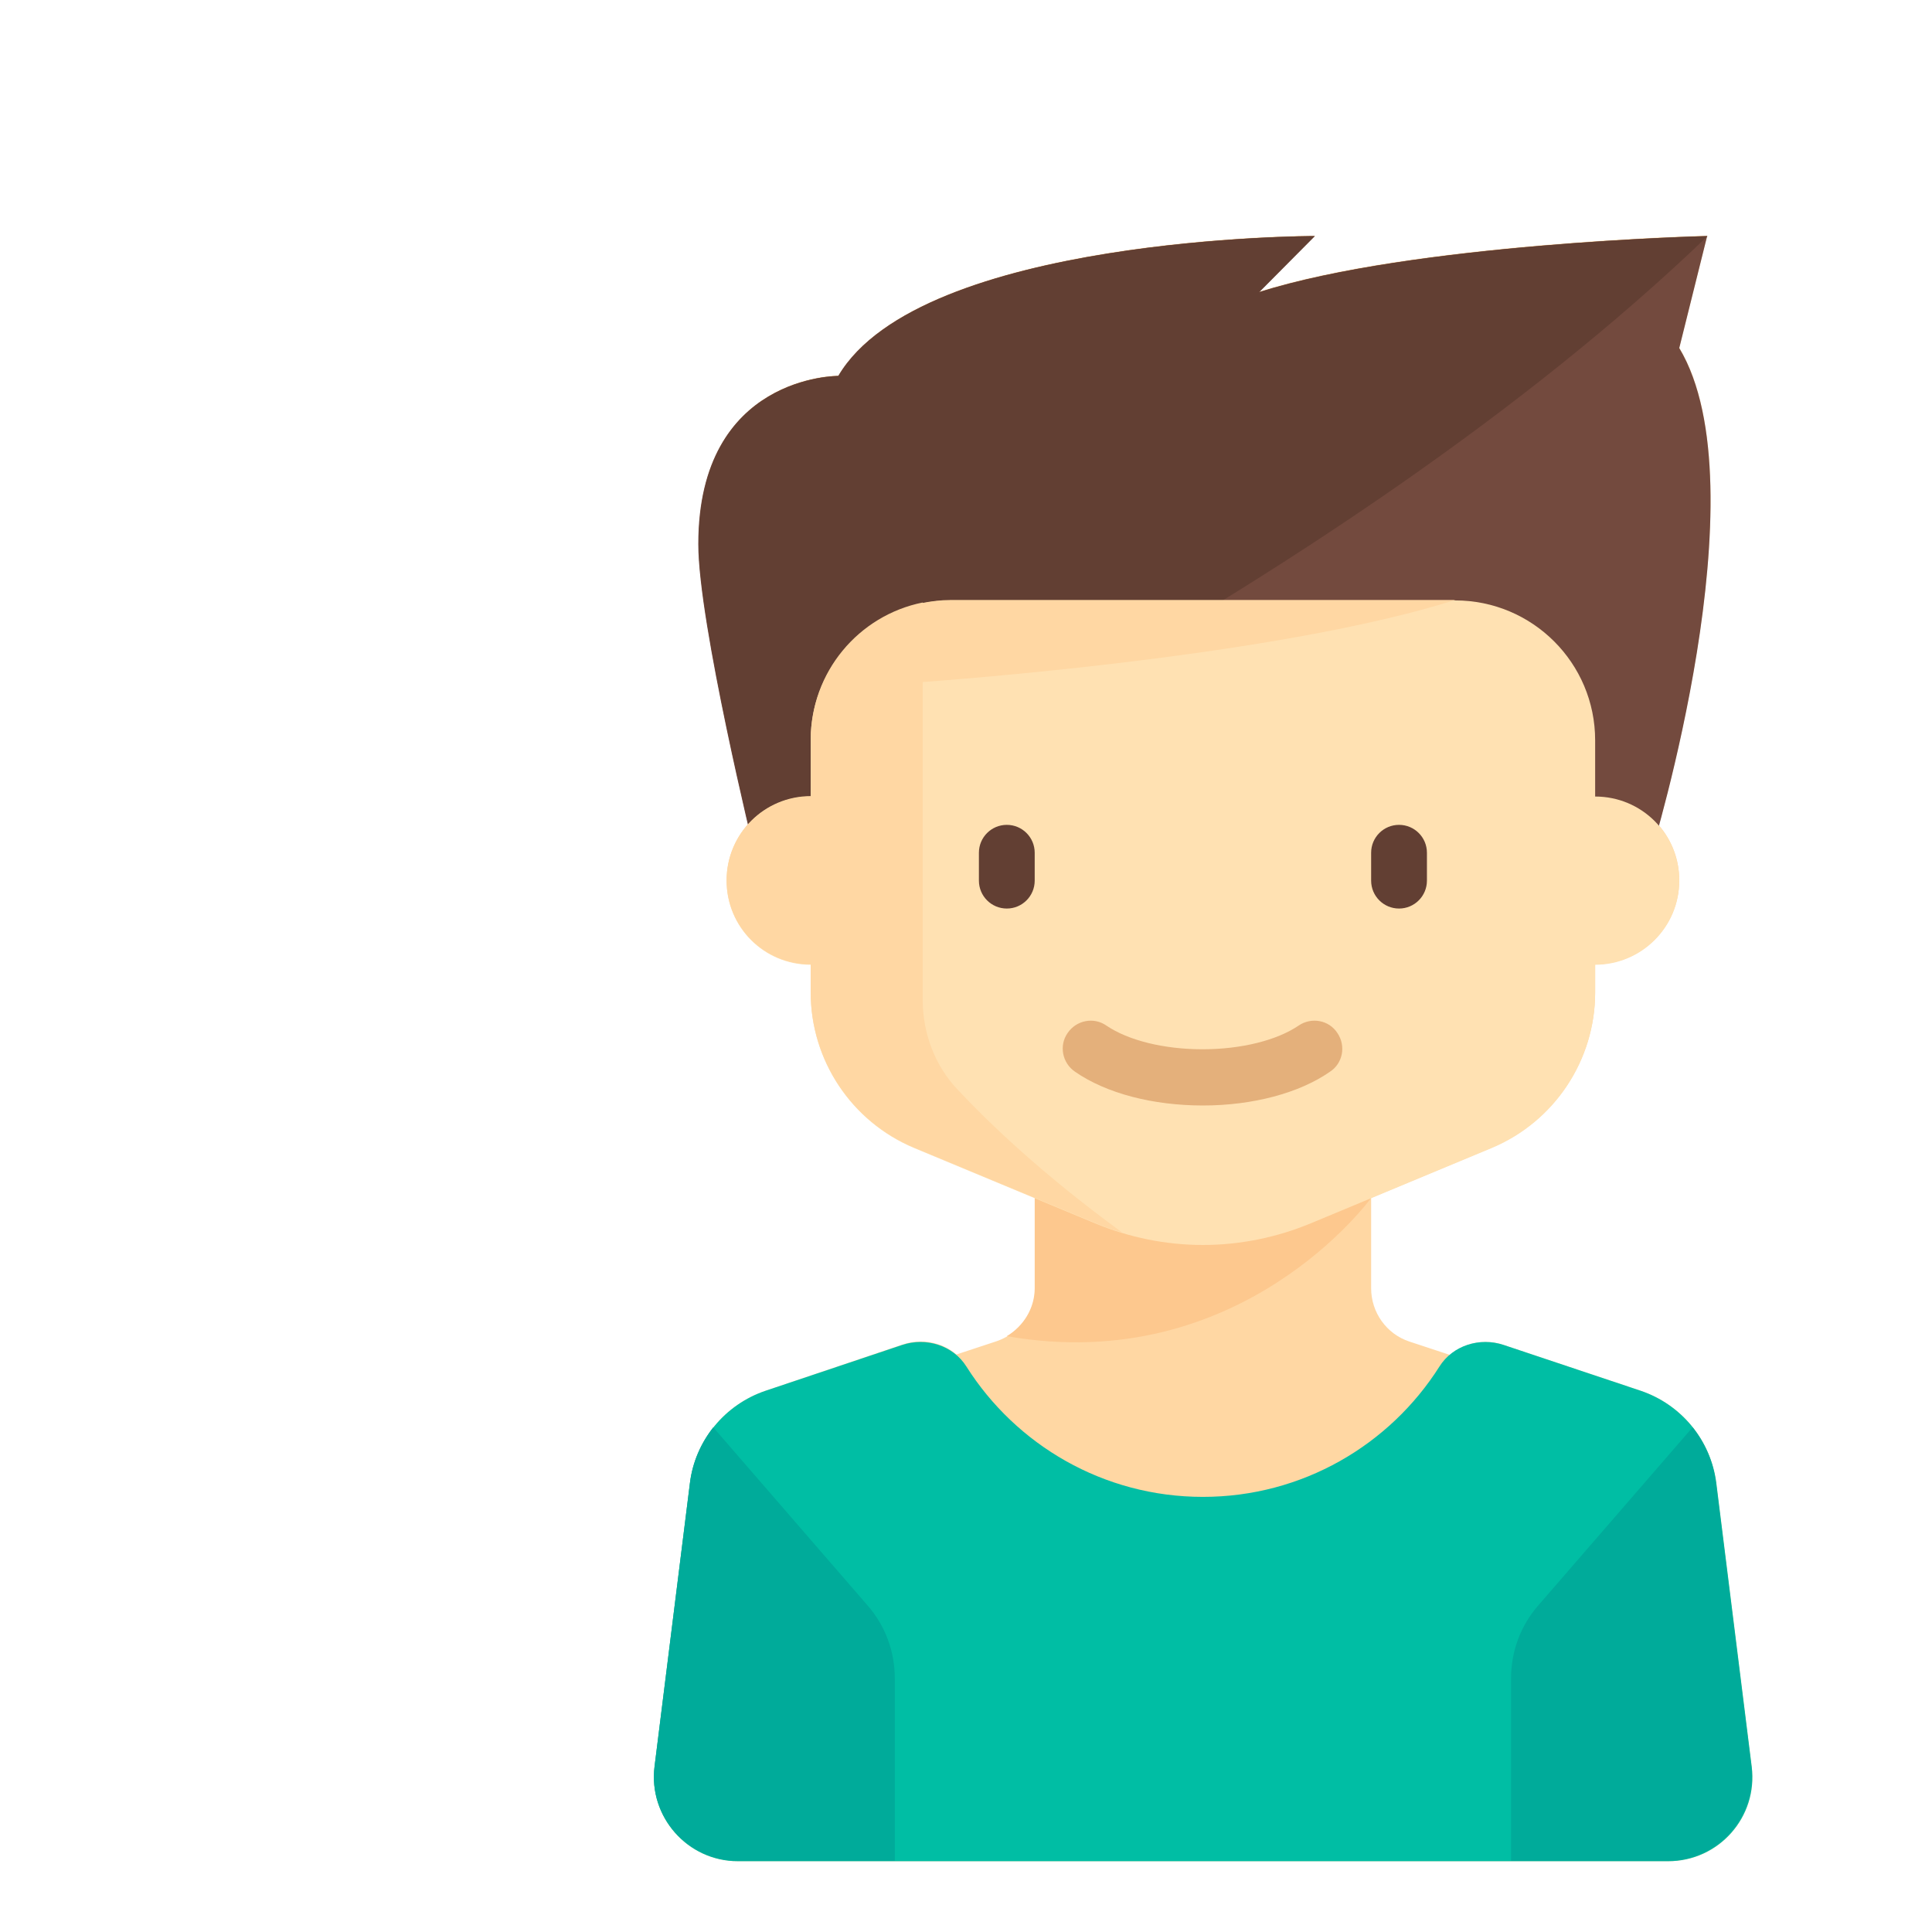 <?xml version="1.0" encoding="utf-8"?>
<!-- Generator: Adobe Illustrator 19.2.1, SVG Export Plug-In . SVG Version: 6.00 Build 0)  -->
<svg version="1.1" id="Layer_1" xmlns="http://www.w3.org/2000/svg" xmlns:xlink="http://www.w3.org/1999/xlink" x="0px" y="0px"
	 viewBox="0 0 464 464" style="enable-background:new 0 0 464 464;" xml:space="preserve">
<style type="text/css">
	.st0{fill:#FFD7A3;}
	.st1{fill:#FDC88E;}
	.st2{fill:#734A3E;}
	.st3{fill:#623F33;}
	.st4{fill:#FFE1B2;}
	.st5{fill:#E4B07B;}
	.st6{fill:#00BEA4;}
	.st7{fill:#00AB9A;}
</style>
<g>
	<path class="st0" d="M420.7,424.3l-8.5-68.1c-1.3-10.3-8.4-18.9-18.2-22.2L361.1,323c-4.5-1.5-9.5-0.5-12.9,2.4l-9.7-3.2
		c-5.5-1.8-9.2-7-9.2-12.8v-21.7l29-12.1c15-6.3,24.8-21,24.8-37.3v-6.7c11.1,0,20.2-9,20.2-20.2c0-5-1.8-9.6-4.9-13.2
		c5.7-20.8,21.8-86.6,4.9-114.7l6.7-26.9c0,0-70.7,1.7-107.7,13.5l13.5-13.5c0,0-94.6,0-114.4,33.6l0,0c0,0-33.6-0.3-33.6,40.4
		c0,14.9,8.3,52,11.9,67.3c-3.2,3.6-5.1,8.3-5.1,13.4c0,11.1,9,20.2,20.2,20.2v6.7c0,16.3,9.8,31,24.8,37.3l29,12.1v21.7
		c0,5.8-3.7,10.9-9.2,12.8l-9.7,3.2c-3.5-3-8.4-3.9-12.9-2.4L183.9,334c-9.8,3.3-16.9,11.9-18.2,22.2l-8.5,68.1
		c-1.5,12,7.9,22.7,20,22.7h0.2h223.1h0.2C412.8,447,422.2,436.4,420.7,424.3z"/>
	<g>
		<path class="st1" d="M329.3,287.7l-80.8,0v21.7c0,4.8-2.7,9.1-6.7,11.5C298.2,330.8,329.3,287.7,329.3,287.7z"/>
	</g>
	<g>
		<path class="st2" d="M181.2,204.7c0,0-13.5-55.1-13.5-74c0-40.7,33.6-40.4,33.6-40.4l0,0c19.8-33.6,114.4-33.6,114.4-33.6
			l-13.5,13.5C339.4,58.4,410,56.7,410,56.7l-6.7,26.9c20.2,33.6-6.7,121.1-6.7,121.1H181.2z"/>
	</g>
	<g>
		<path class="st3" d="M315.8,56.7c0,0-94.6,0-114.4,33.6l0,0c0,0-33.6-0.3-33.6,40.4c0,18.9,13.5,74,13.5,74s139.9-62.5,228.8-148
			c0,0-70.7,1.7-107.7,13.5L315.8,56.7z"/>
	</g>
	<path class="st4" d="M383.1,191.3v-13.5c0-18.6-15.1-33.6-33.6-33.6H228.3c-18.6,0-33.6,15.1-33.6,33.6v13.5
		c-11.1,0-20.2,9-20.2,20.2s9,20.2,20.2,20.2v6.7c0,16.3,9.8,31,24.8,37.3l43.5,18.1c8.2,3.4,17,5.2,25.9,5.2l0,0
		c8.9,0,17.7-1.8,25.9-5.2l43.5-18.1c15-6.3,24.8-21,24.8-37.3v-6.7c11.1,0,20.2-9,20.2-20.2S394.3,191.3,383.1,191.3z"/>
	<g>
		<path class="st3" d="M241.8,218.2L241.8,218.2c-3.7,0-6.7-3-6.7-6.7v-6.7c0-3.7,3-6.7,6.7-6.7l0,0c3.7,0,6.7,3,6.7,6.7v6.7
			C248.5,215.2,245.5,218.2,241.8,218.2z"/>
	</g>
	<g>
		<path class="st3" d="M336,218.2L336,218.2c-3.7,0-6.7-3-6.7-6.7v-6.7c0-3.7,3-6.7,6.7-6.7l0,0c3.7,0,6.7,3,6.7,6.7v6.7
			C342.7,215.2,339.7,218.2,336,218.2z"/>
	</g>
	<g>
		<g>
			<path class="st5" d="M288.9,265.5c-12,0-23.2-2.9-30.7-8.1c-3.1-2.1-3.9-6.3-1.8-9.3c2.1-3.1,6.3-3.9,9.3-1.8
				c5.3,3.6,13.9,5.7,23.1,5.7c9.2,0,17.8-2.1,23.1-5.7c3.1-2.1,7.3-1.3,9.3,1.8c2.1,3.1,1.3,7.3-1.8,9.3
				C312.1,262.5,300.9,265.5,288.9,265.5z"/>
		</g>
	</g>
	<g>
		<path class="st6" d="M420.7,424.3l-8.5-68.1c-1.3-10.3-8.4-18.9-18.2-22.2L361.1,323c-5.7-1.9-12.2,0.1-15.4,5.2
			c-11.9,18.8-32.9,31.3-56.8,31.3S244,347,232.1,328.2c-3.2-5.1-9.7-7.1-15.4-5.2L183.9,334c-9.8,3.3-16.9,11.9-18.2,22.2
			l-8.5,68.1c-1.5,12,7.9,22.7,20,22.7h223.4C412.8,447,422.2,436.4,420.7,424.3z"/>
	</g>
	<g>
		<path class="st7" d="M171.3,342.8c-3,3.8-5,8.4-5.6,13.3l-8.5,68.1c-1.5,12,7.9,22.7,20,22.7h37.7v-43.8c0-6.5-2.3-12.7-6.6-17.6
			L171.3,342.8z"/>
	</g>
	<g>
		<path class="st7" d="M406.5,342.8c3,3.8,5,8.4,5.6,13.3l8.5,68.1c1.5,12-7.9,22.7-20,22.7h-37.7v-43.8c0-6.5,2.3-12.7,6.6-17.6
			L406.5,342.8z"/>
	</g>
	<path class="st0" d="M230,261.7c-5.5-5.8-8.4-13.6-8.4-21.6v-76.3c21.4-1.6,88.9-7.4,127.9-19.7H228.3c-2.3,0-4.6,0.3-6.7,0.7v-0.1
		c-15.4,3.1-26.9,16.7-26.9,33v13.5c-11.1,0-20.2,9-20.2,20.2s9,20.2,20.2,20.2v6.7c0,16.3,9.8,31,24.8,37.3l43.5,18.1
		c2.1,0.9,4.3,1.7,6.5,2.3C250.3,282,237.5,269.7,230,261.7z"/>
</g>
</svg>
